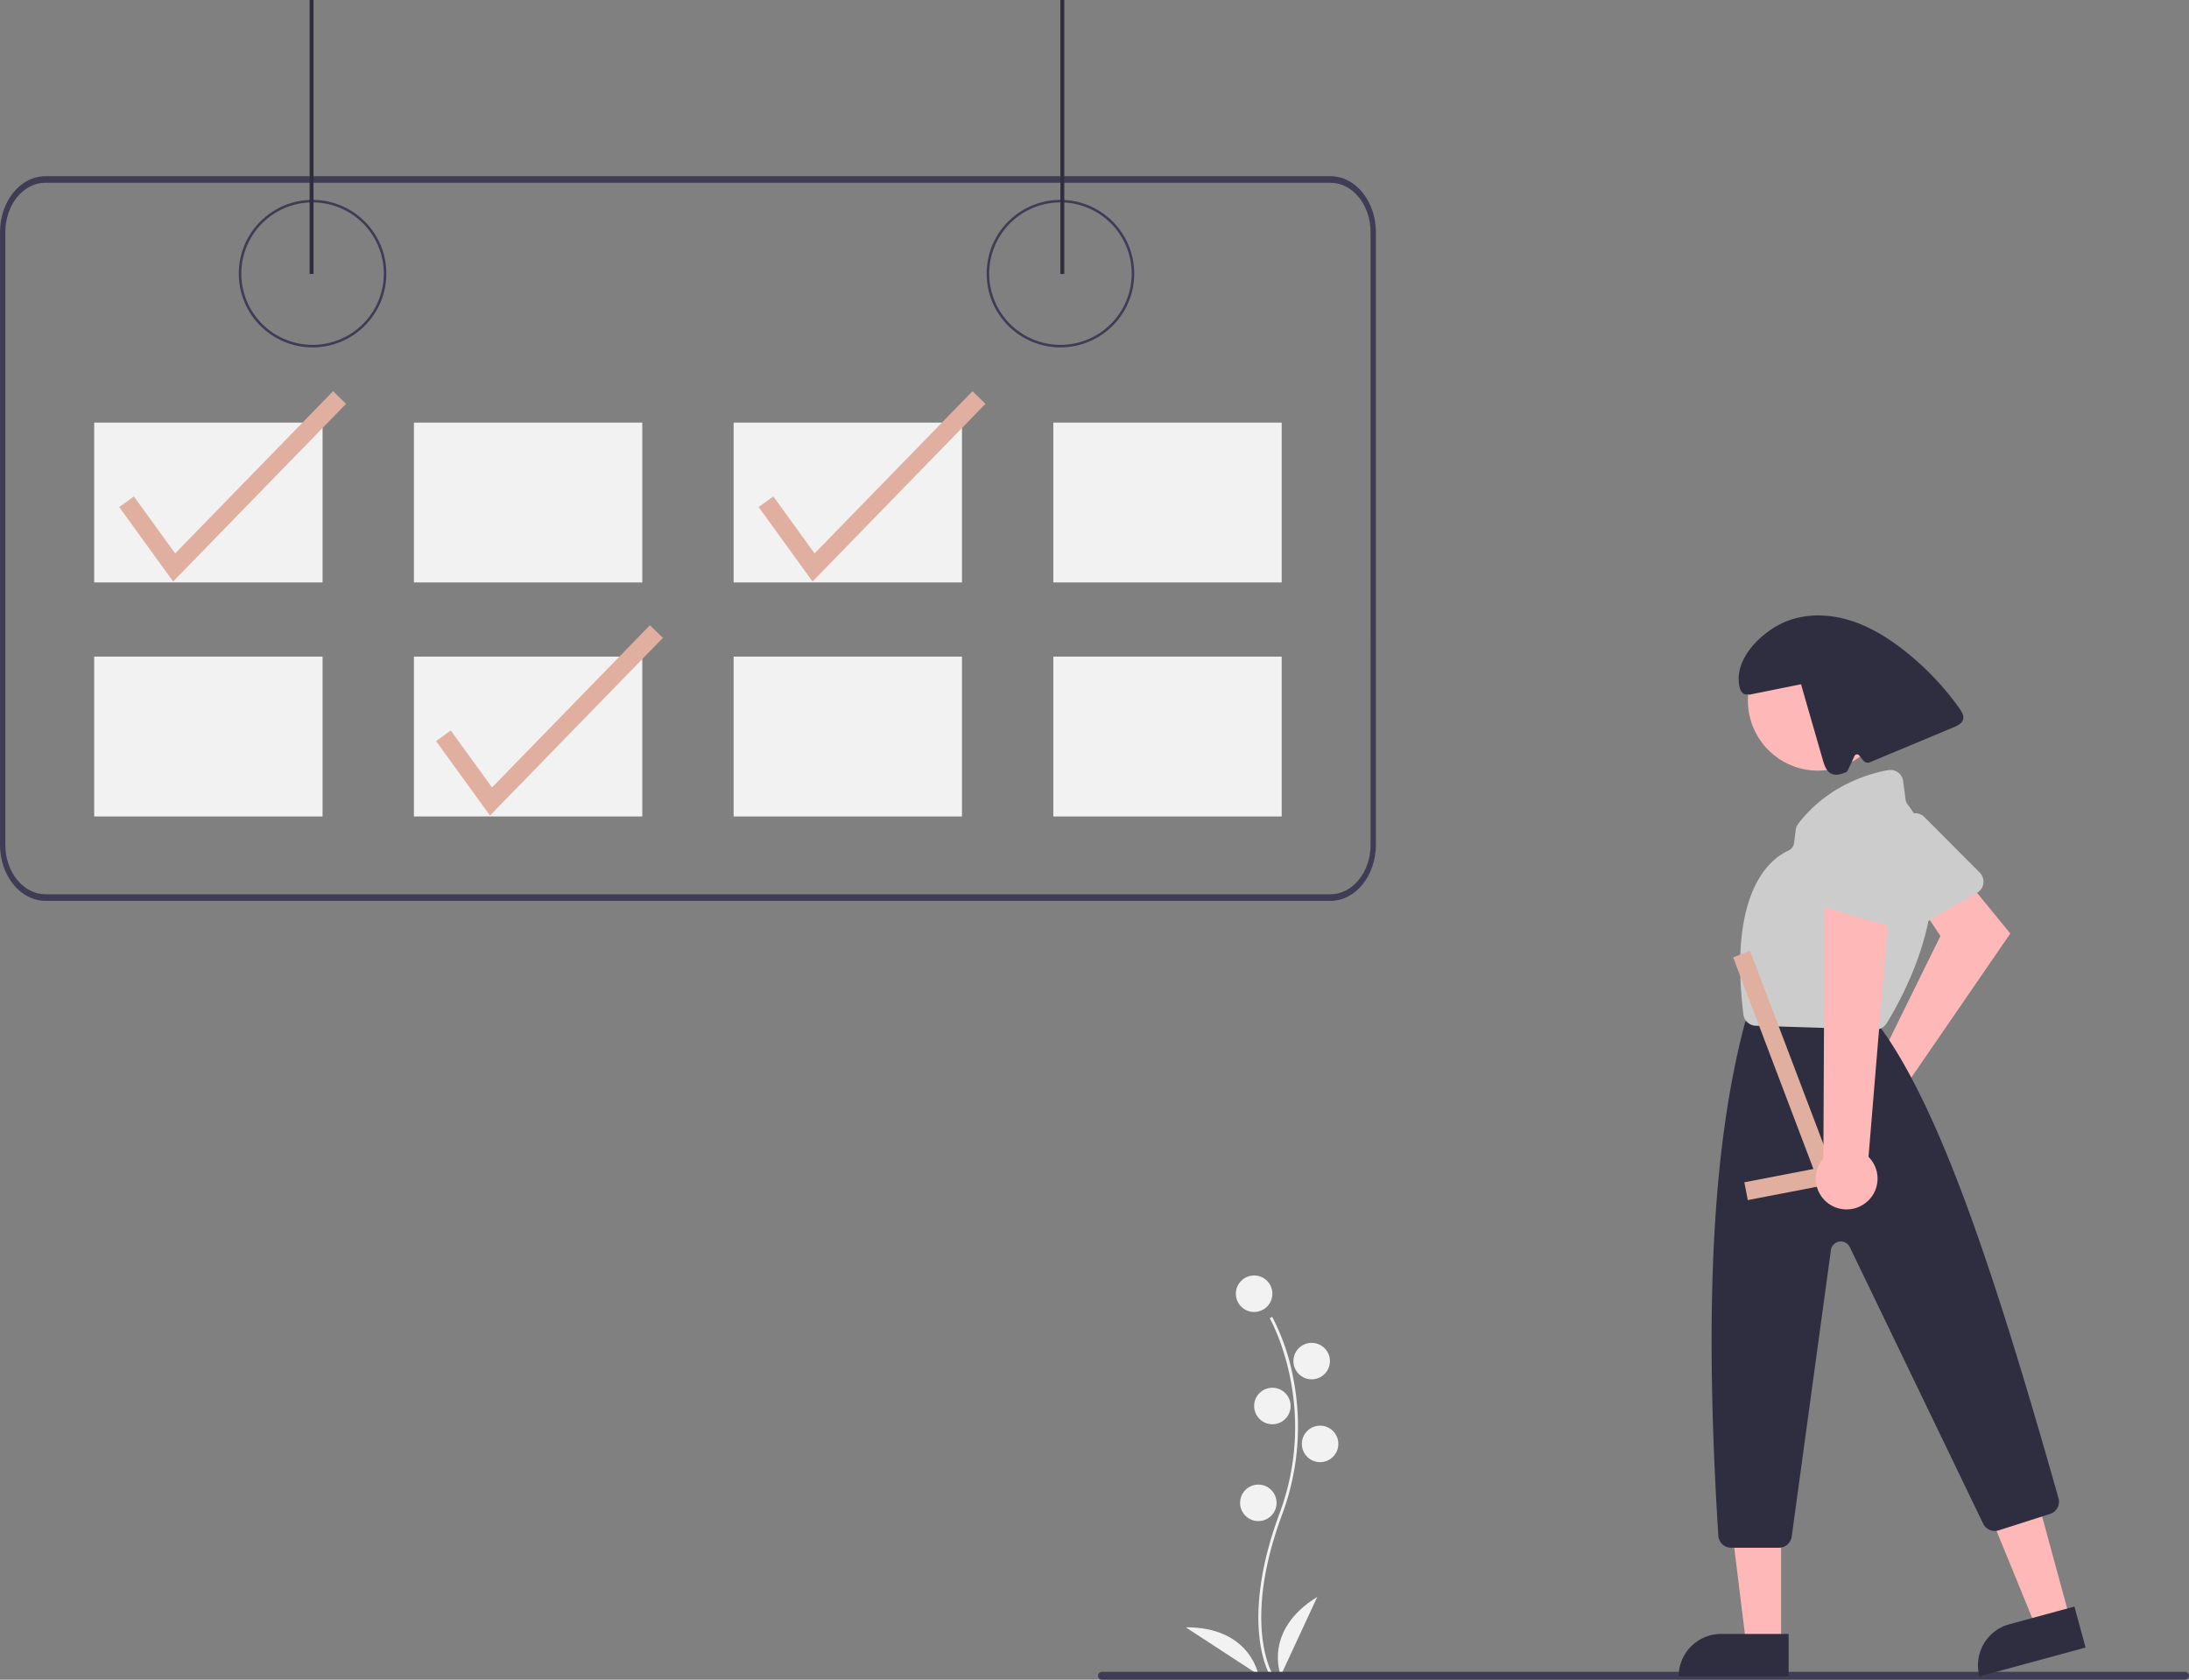 <svg id="bf661974-431d-4813-95a6-29f877b5f609" data-name="Layer 1" xmlns="http://www.w3.org/2000/svg" width="766.847" height="588.524" viewBox="0 0 766.847 588.524"><rect x="0" y="0" width="766.847" height="588.524" fill="#808080" stroke="none"/><g id="ad541598-f069-4770-8bea-87004c1f5716" data-name="Group 7"><path id="f29270bb-d112-452d-932b-13393490bccd" data-name="Path 149" d="M661.4,742.552c-.111-.184-2.774-4.628-3.697-13.854-.846-8.465-.302-22.733,7.098-42.636,14.019-37.705-3.231-68.127-3.407-68.43l.851-.494a75.598,75.598,0,0,1,7.125,20.184,88.057,88.057,0,0,1-3.647,49.082c-13.994,37.641-3.59,55.459-3.484,55.635Z" transform="translate(-216.577 -155.738)" fill="#f2f2f2"/><circle id="fcebc901-c108-48a2-87e5-7ddb6540303c" data-name="Ellipse 19" cx="439.342" cy="453.287" r="6.393" fill="#f2f2f2"/><circle id="b5fd1405-e948-4f51-8090-73404e30ab37" data-name="Ellipse 20" cx="459.505" cy="476.892" r="6.393" fill="#f2f2f2"/><circle id="ac970879-223f-419f-9066-0afbab83f669" data-name="Ellipse 21" cx="445.735" cy="492.629" r="6.393" fill="#f2f2f2"/><circle id="a05fe744-c6b8-499a-b570-83da982f4ab7" data-name="Ellipse 22" cx="462.456" cy="505.907" r="6.393" fill="#f2f2f2"/><circle id="aa7e6742-c9e7-4b11-83e1-b132a19c1cd6" data-name="Ellipse 23" cx="440.817" cy="526.562" r="6.393" fill="#f2f2f2"/><path id="b97b0dec-9dc3-4d20-978e-1db07813fbb6" data-name="Path 150" d="M665.262,742.785s-6.393-15.737,12.786-27.54Z" transform="translate(-216.577 -155.738)" fill="#f2f2f2"/><path id="adf0fd01-34d6-447b-82cb-31f3ba0f5028" data-name="Path 151" d="M657.401,742.502s-2.91-16.735-25.429-16.591Z" transform="translate(-216.577 -155.738)" fill="#f2f2f2"/></g><path id="ab4f3350-d584-452d-9eac-b0b73bd1c74e" data-name="Path 140" d="M326.072,277.457a25.846,25.846,0,1,1,25.846-25.846,25.846,25.846,0,0,1-25.846,25.846Zm0-50.8a24.955,24.955,0,1,0,24.955,24.955,24.955,24.955,0,0,0-24.955-24.955Z" transform="translate(-216.577 -155.738)" fill="#3f3d56"/><path id="b38c2432-9b55-44a1-a6c5-37f262cb8526" data-name="Path 174" d="M588.072,277.457a25.846,25.846,0,1,1,25.846-25.846,25.846,25.846,0,0,1-25.846,25.846Zm0-50.8a24.955,24.955,0,1,0,24.955,24.955,24.955,24.955,0,0,0-24.955-24.955Z" transform="translate(-216.577 -155.738)" fill="#3f3d56"/><path id="b9a1c0cd-2b1d-41a9-871b-afddc5e936af" data-name="Path 146" d="M682.702,217.47h-450.245c-8.765.015-15.868,8.79-15.88,19.62V451.747c.012,10.829,7.115,19.6,15.88,19.62h450.245c8.765-.015,15.868-8.79,15.88-19.62V237.089c-.012-10.829-7.115-19.6-15.88-19.62Zm14.014,234.277c-.01,9.556-6.277,17.3-14.012,17.311h-450.247c-7.735-.012-14-7.755-14.012-17.311V237.089c.009-9.556,6.277-17.3,14.012-17.311h450.245c7.735.012,14,7.755,14.012,17.311Z" transform="translate(-216.577 -155.738)" fill="#3f3d56"/><rect id="a89ccb60-c26f-4785-b3c5-3332740adbf1" data-name="Rectangle 21" x="33" y="148.068" width="80" height="56" fill="#f2f2f2"/><rect id="b7e05322-8b5b-4202-896a-d010557e20ee" data-name="Rectangle 30" x="145" y="148.068" width="80" height="56" fill="#f2f2f2"/><rect id="ad37576e-0400-4032-9a23-fea9f12fbce1" data-name="Rectangle 31" x="257" y="148.068" width="80" height="56" fill="#f2f2f2"/><rect id="aa533c7f-257d-4f82-9a34-f3791ed05f8e" data-name="Rectangle 32" x="369" y="148.068" width="80" height="56" fill="#f2f2f2"/><rect id="ab695b59-e86b-4a87-812a-08bf740c05b4" data-name="Rectangle 33" x="33" y="230.068" width="80" height="56" fill="#f2f2f2"/><rect id="a6c88313-aaf4-41f2-8928-a742f49a0902" data-name="Rectangle 34" x="145" y="230.068" width="80" height="56" fill="#f2f2f2"/><rect id="f58c3339-a4c0-4d62-ba2a-e54ff2bf716d" data-name="Rectangle 35" x="257" y="230.068" width="80" height="56" fill="#f2f2f2"/><rect id="a422fb6a-8004-41fc-ab64-b502da5703c1" data-name="Rectangle 36" x="369" y="230.068" width="80" height="56" fill="#f2f2f2"/><path id="e86106fc-25bd-447d-bb7e-e20bb3b23e30" data-name="Path 168" d="M388.226,441.48l-18.885-26.081,5.144-3.724,14.456,19.963,55.317-56.832,4.55,4.43Z" transform="translate(-216.577 -155.738)" fill="#e0afa0"/><path id="aa2d9f48-069a-485a-b75e-c70dd332b5e8" data-name="Path 176" d="M501.226,359.48l-18.885-26.081,5.144-3.724,14.456,19.963,55.317-56.832,4.55,4.43Z" transform="translate(-216.577 -155.738)" fill="#e0afa0"/><rect id="a17708df-8f3a-464e-8619-6278c337a09b" data-name="Rectangle 38" x="108.469" width="1.367" height="95.99" fill="#2f2e41"/><rect id="e9aa34a1-352e-42c8-a0fd-7deef0e48a7e" data-name="Rectangle 40" x="371.469" width="1.367" height="95.99" fill="#2f2e41"/><path id="fc392f67-ef8a-4310-beff-ce5a3a27e5fb" data-name="Path 88" d="M981.958,744.259h-379.251a1.375,1.375,0,1,1,0-2.744h379.251a1.375,1.375,0,1,1,0,2.744Z" transform="translate(-216.577 -155.738)" fill="#3f3d56"/><path id="ba3ff805-5da2-4d08-bd39-7111d50a55d9" data-name="Path 238" d="M277.226,359.48l-18.885-26.081,5.144-3.724,14.456,19.963,55.317-56.832,4.55,4.43Z" transform="translate(-216.577 -155.738)" fill="#e0afa0"/><g id="b4e7e83f-48c8-42d0-a802-1200052d292a" data-name="Group 8"><path id="bdecccf6-f579-4d39-b60a-bacda51b23df" data-name="Path 200" d="M872.826,528.524a10.531,10.531,0,0,1,1.621-.347l21.9-44.5-6.686-10.023,13.807-12.067,17.357,21.24-35.351,51.448a10.5,10.5,0,1,1-12.648-5.751Z" transform="translate(-216.577 -155.738)" fill="#ffb8b8"/><path id="b851710e-73ca-4439-b312-82ecd7f1d520" data-name="Path 201" d="M910.209,467.742a4.513,4.513,0,0,1-1.016.8l-22.406,12.989a4.5,4.5,0,0,1-6.15-1.637q-.094-.162-.174-.331l-10.9-23.023a4.476,4.476,0,0,1,1.537-5.645l13.889-9.448a4.5,4.5,0,0,1,5.718.544l19.413,19.481a4.5,4.5,0,0,1,.086,6.269Z" transform="translate(-216.577 -155.738)" fill="#ccc"/><path id="ad151a06-cd68-422d-8460-5ec9215ef0ce" data-name="Path 202" d="M941.669,722.713l-11.83,3.219-18.045-44.1,17.46-4.751Z" transform="translate(-216.577 -155.738)" fill="#ffb8b8"/><path id="a741d46f-b26c-45f0-81fb-c6a01d8961c3" data-name="Path 203" d="M920.472,724.845l22.814-6.207,3.907,14.361L910.015,743.115a14.887,14.887,0,0,1,10.456-18.273h0Z" transform="translate(-216.577 -155.738)" fill="#2f2e41"/><path id="b643b79b-b2db-4e0a-a6b9-2a26cd7af685" data-name="Path 204" d="M840.538,731.74h-12.261l-5.833-47.288h18.094Z" transform="translate(-216.577 -155.738)" fill="#ffb8b8"/><path id="a8551279-f8d8-4e53-ac0b-f4d7d43df3e0" data-name="Path 205" d="M819.521,728.236h23.644v14.888H804.634a14.887,14.887,0,0,1,14.886-14.888Z" transform="translate(-216.577 -155.738)" fill="#2f2e41"/><circle id="ffb0ed30-f7ca-4f01-bb29-dfb3f0108b7e" data-name="Ellipse 33" cx="636.878" cy="245.451" r="24.561" fill="#ffb8b8"/><path id="fe8d7a91-2eb0-4840-bbb3-2ac5f6694a19" data-name="Path 206" d="M839.787,698.024h-16.753a4.513,4.513,0,0,1-4.5-4.223c-4.992-79.361-2.072-136.289,9.19-179.153a4.692,4.692,0,0,1,.182-.552l.9-2.243a4.479,4.479,0,0,1,4.179-2.829h34.452a4.493,4.493,0,0,1,3.417,1.571l4.679,5.46c.091.106.177.215.259.329,21.1,29.426,40.011,86.954,61.912,164.278a4.485,4.485,0,0,1-2.958,5.517l-18,5.762a4.524,4.524,0,0,1-5.425-2.332l-46.723-96.907a3.5,3.5,0,0,0-6.62,1.046L844.246,694.133A4.517,4.517,0,0,1,839.787,698.024Z" transform="translate(-216.577 -155.738)" fill="#2f2e41"/><path id="ac260d39-3f12-4112-9245-19e088f5ff96" data-name="Path 207" d="M873.645,516.455h-.141l-41.851-1.324a4.485,4.485,0,0,1-4.329-3.954c-5.3-42.941,9.244-54.445,15.746-57.4a3.46,3.46,0,0,0,2.012-2.743l.563-4.5a4.483,4.483,0,0,1,.889-2.186c10.194-13.205,24.113-17.434,31.5-18.778a4.493,4.493,0,0,1,5.217,3.628q.02.111.034.222l.843,6.463a3.559,3.559,0,0,0,.713,1.691c21.259,27.792-2.424,68.827-7.388,76.771h0A4.508,4.508,0,0,1,873.645,516.455Z" transform="translate(-216.577 -155.738)" fill="#ccc"/><path id="b7ced118-7cfa-4844-a3c8-435a3db4f4e2" data-name="Path 239" d="M860.476,570.127l-31.619,6.093-1.201-6.236,24.202-4.665L823.729,491.167l5.938-2.251Z" transform="translate(-216.577 -155.738)" fill="#e0afa0"/><path id="a52cfa20-9d3d-49ed-8bbb-6f27952576f3" data-name="Path 208" d="M903.008,403.954a97.752,97.752,0,0,0-19.505-20.42c-6.2-4.841-13.1-8.978-20.709-10.956s-16.019-1.642-22.963,2.049-14.125,11.025-14.169,18.889c-.014,2.527.629,5.945,3.117,5.508l.72.1,18.007-3.637,7.669,26.616c.539,1.87,1.262,3.961,3.037,4.758,1.672.751,3.6.043,5.3-.663.278-.116,2.668-5.482,2.668-5.482a1,1,0,0,1,1.723-.288l1.42,1.775a2,2,0,0,0,2.332.6l29.366-12.259c1.353-.565,2.865-1.3,3.257-2.715C904.648,406.468,903.82,405.1,903.008,403.954Z" transform="translate(-216.577 -155.738)" fill="#2f2e41"/><path id="bd21c6a3-3a01-4e11-8b47-ec36a28067e7" data-name="Path 211" d="M869.742,577.49a10.743,10.743,0,0,0,1.406-16.412l7.773-93.871-23.144,3.184-.44,91.2a10.8,10.8,0,0,0,14.4,15.9Z" transform="translate(-216.577 -155.738)" fill="#ffb8b8"/><path id="b8799e3f-759a-46c3-9e68-c27b7b779f3b" data-name="Path 212" d="M880.434,480.724a4.513,4.513,0,0,1-1.28-.185l-24.846-7.308a4.5,4.5,0,0,1-3.047-5.587q.053-.179.12-.354l9.195-23.754a4.476,4.476,0,0,1,5.153-2.772l16.415,3.568a4.5,4.5,0,0,1,3.542,4.521l-.764,27.492a4.5,4.5,0,0,1-4.488,4.378Z" transform="translate(-216.577 -155.738)" fill="#ccc"/></g></svg>